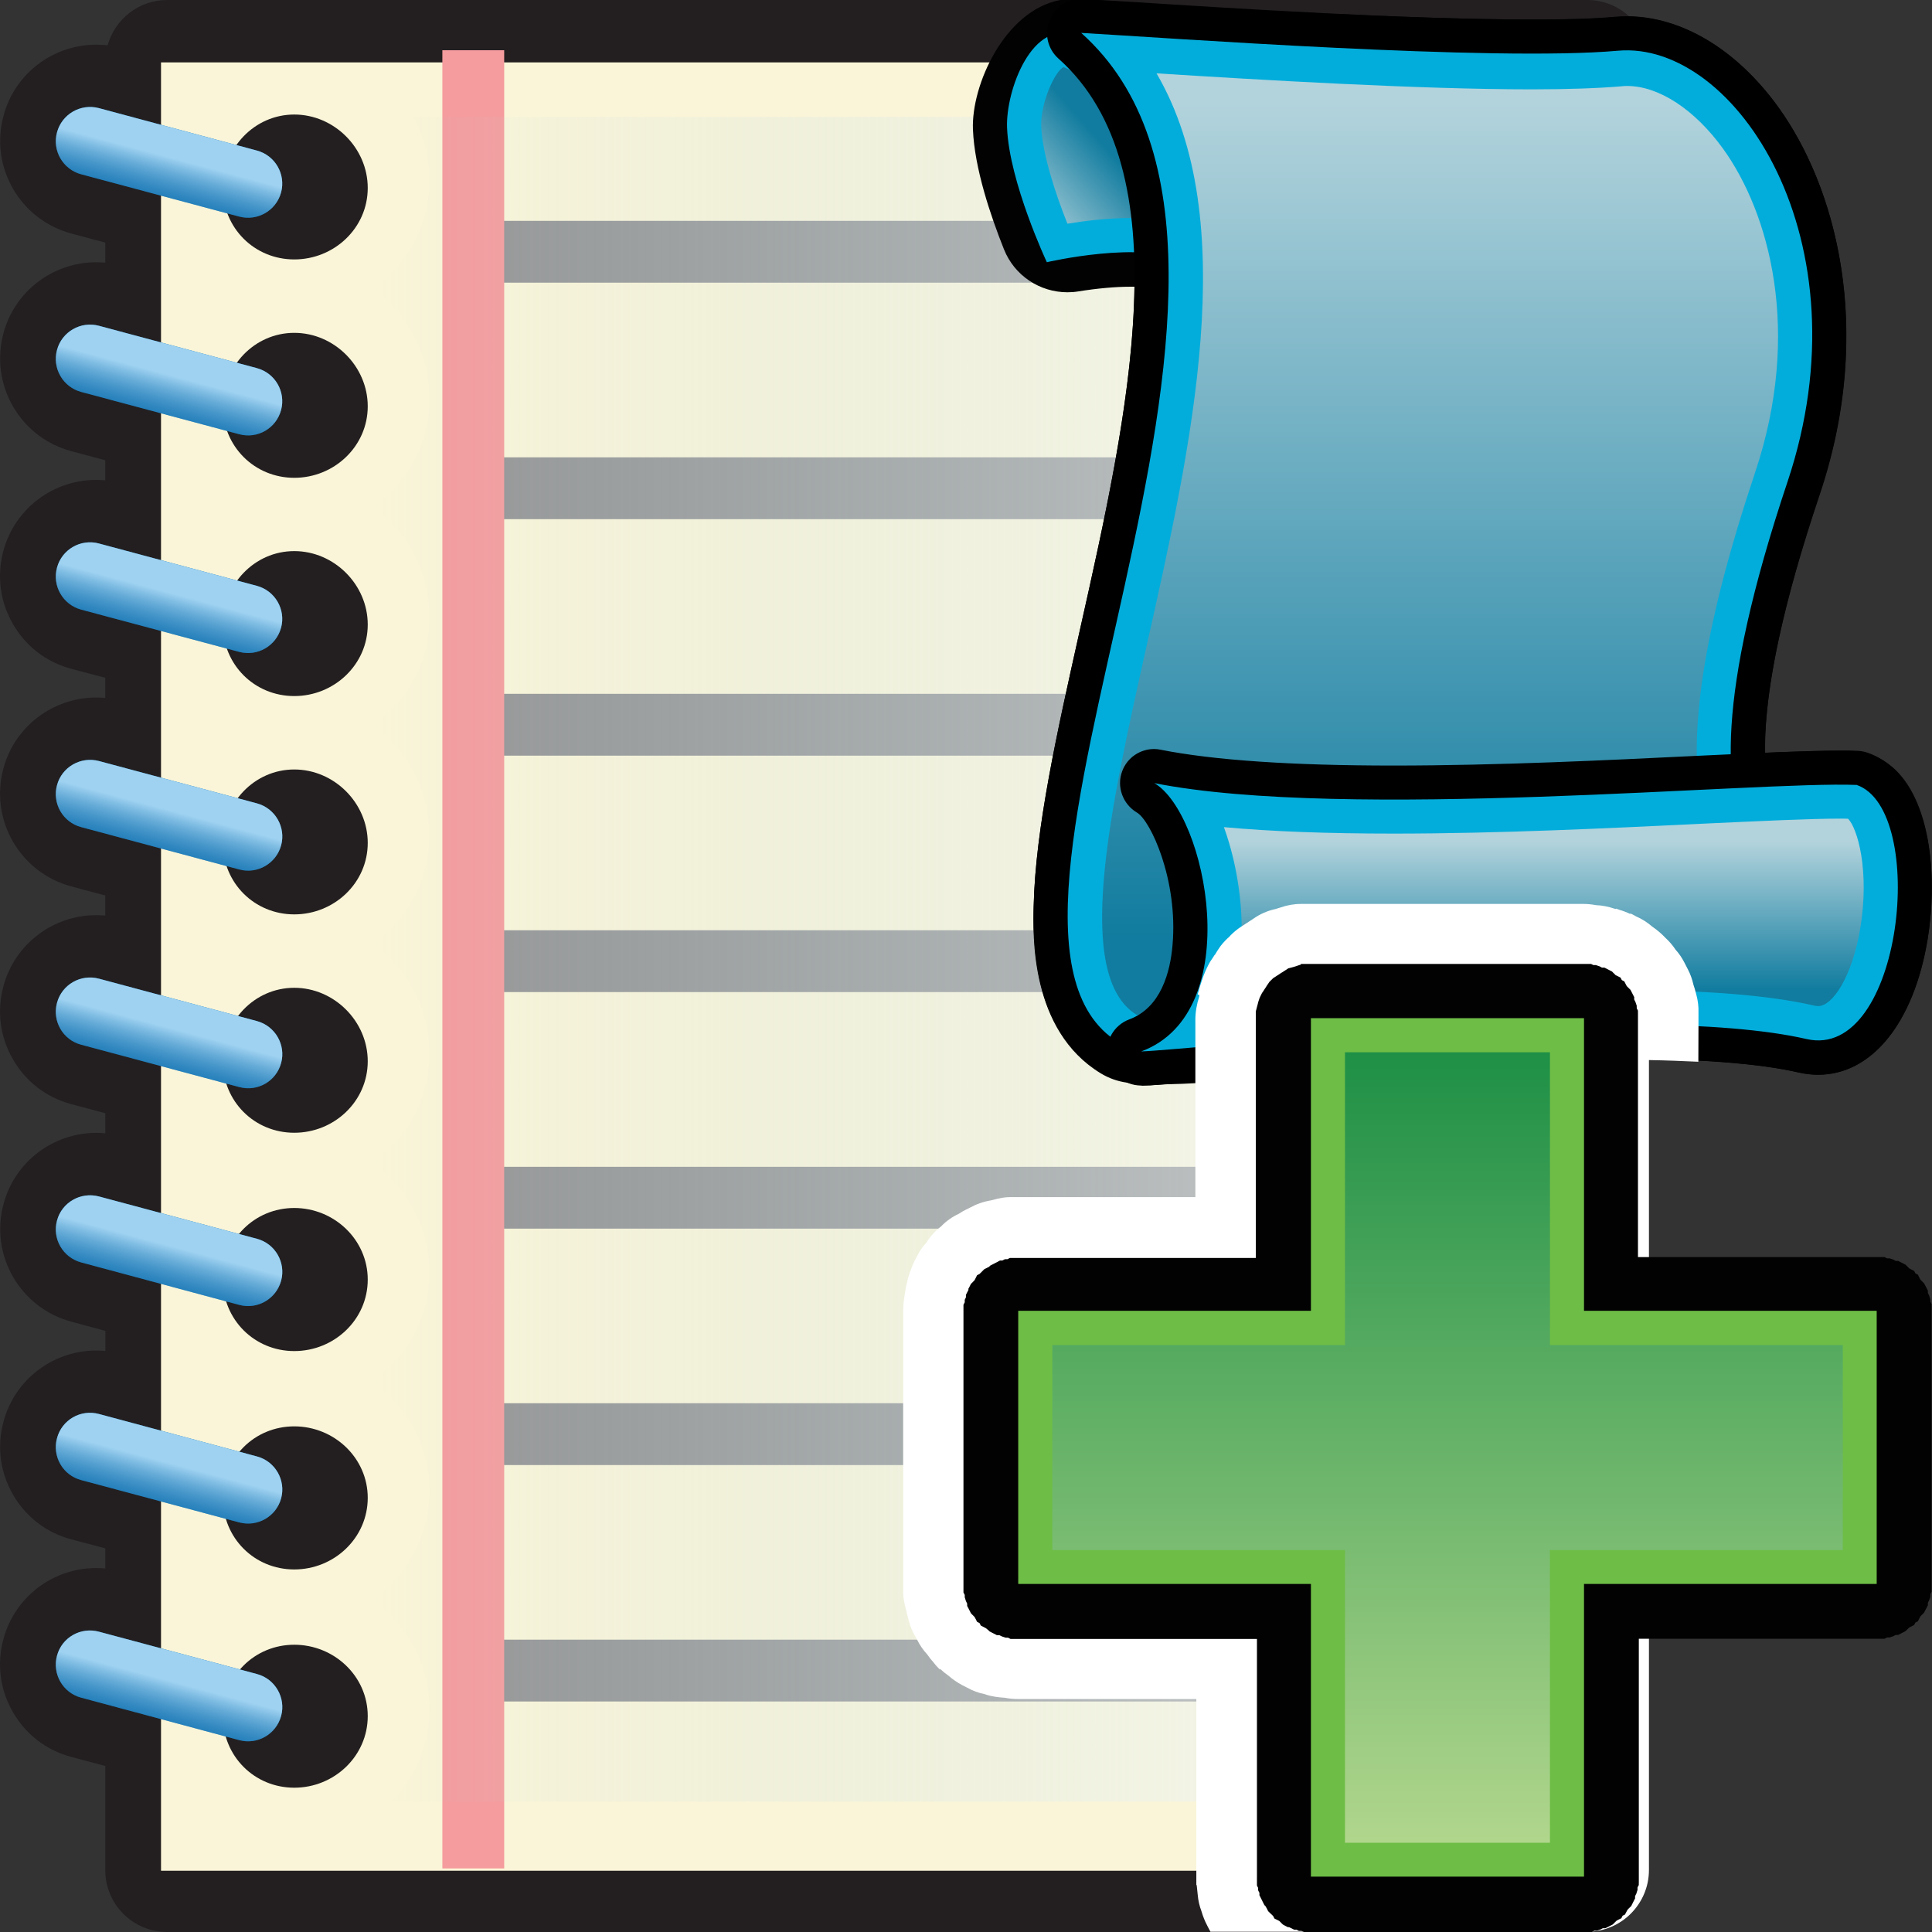 <?xml version="1.0" encoding="utf-8"?>
<!-- Generator: Adobe Illustrator 14.0.0, SVG Export Plug-In . SVG Version: 6.00 Build 43363)  -->
<!DOCTYPE svg PUBLIC "-//W3C//DTD SVG 1.1//EN" "http://www.w3.org/Graphics/SVG/1.1/DTD/svg11.dtd">
<svg version="1.1"
	 id="Layer_1" xmlns:dc="http://purl.org/dc/elements/1.1/" xmlns:rdf="http://www.w3.org/1999/02/22-rdf-syntax-ns#" xmlns:sodipodi="http://sodipodi.sourceforge.net/DTD/sodipodi-0.dtd" xmlns:inkscape="http://www.inkscape.org/namespaces/inkscape" xmlns:cc="http://creativecommons.org/ns#" xmlns:svg="http://www.w3.org/2000/svg" inkscape:version="0.47pre4 " sodipodi:docname="report_dir.svg"
	 xmlns="http://www.w3.org/2000/svg" xmlns:xlink="http://www.w3.org/1999/xlink" x="0px" y="0px" width="32px" height="32px"
	 viewBox="0 0 32 32" enable-background="new 0 0 32 32" xml:space="preserve">
<rect x="0" y="0" width="32" height="32" fill="#333333" stroke="none"/>
<g>
	<g>
		<path id="path7918_1_" fill="#231F20" d="M2.768,32c-0.565,0-1.024-0.459-1.024-1.023V29.25L1.181,29.1
			c-0.411-0.109-0.755-0.373-0.967-0.742C0,27.988-0.055,27.559,0.057,27.148c0.184-0.691,0.814-1.176,1.535-1.176
			c0.051,0,0.101,0.002,0.152,0.006v-0.332l-0.563-0.15c-0.409-0.107-0.753-0.371-0.966-0.742c-0.213-0.369-0.27-0.797-0.156-1.209
			c0.182-0.689,0.814-1.176,1.536-1.176c0.05,0,0.1,0.002,0.15,0.008v-0.334l-0.564-0.152c-0.85-0.229-1.352-1.105-1.122-1.949
			c0.182-0.691,0.814-1.178,1.536-1.178c0.05,0,0.1,0.002,0.149,0.008v-0.334l-0.563-0.15c-0.411-0.109-0.755-0.373-0.967-0.744
			C0,17.174-0.055,16.746,0.057,16.334c0.184-0.69,0.816-1.176,1.536-1.176c0.05,0,0.1,0.002,0.15,0.007v-0.333l-0.564-0.151
			c-0.85-0.229-1.352-1.105-1.123-1.951c0.183-0.69,0.815-1.176,1.536-1.176c0.051,0,0.101,0.002,0.151,0.006v-0.334l-0.564-0.149
			c-0.411-0.11-0.754-0.374-0.966-0.744C0,9.964-0.055,9.536,0.056,9.125c0.183-0.69,0.815-1.176,1.535-1.176
			c0.05,0,0.102,0.002,0.152,0.007V7.623L1.179,7.472C0.77,7.361,0.427,7.099,0.214,6.729C0.002,6.359-0.053,5.931,0.057,5.521
			C0.239,4.83,0.873,4.344,1.593,4.344c0.05,0,0.102,0.002,0.151,0.007V4.018l-0.563-0.15C0.769,3.755,0.426,3.492,0.214,3.123
			C0.002,2.754-0.053,2.327,0.059,1.916c0.182-0.69,0.814-1.176,1.536-1.176c0.063,0,0.125,0.004,0.188,0.011
			C1.903,0.318,2.299,0,2.77,0h23.52c0.565,0,1.024,0.459,1.024,1.024v29.953c0,0.564-0.459,1.023-1.024,1.023H2.768z"/>
		<path id="rect3588_1_" fill="#FAF5D8" d="M2.667,1.033v29.952h23.521V1.033H2.667z M4.874,1.897c0.661,0,1.217,0.555,1.217,1.216
			c0,0.662-0.554,1.184-1.217,1.184c-0.661,0-1.183-0.522-1.183-1.184C3.691,2.453,4.213,1.897,4.874,1.897z M4.874,5.513
			c0.661,0,1.217,0.555,1.217,1.217c0,0.661-0.554,1.184-1.217,1.184c-0.661,0-1.183-0.524-1.183-1.184
			C3.691,6.068,4.213,5.513,4.874,5.513z M4.874,9.128c0.661,0,1.217,0.555,1.217,1.217c0,0.661-0.554,1.184-1.217,1.184
			c-0.661,0-1.183-0.522-1.183-1.184C3.691,9.683,4.213,9.128,4.874,9.128z M4.874,12.745c0.661,0,1.217,0.555,1.217,1.216
			c0,0.662-0.554,1.184-1.217,1.184c-0.661,0-1.183-0.522-1.183-1.184C3.691,13.3,4.213,12.745,4.874,12.745z M4.874,16.361
			c0.661,0,1.217,0.555,1.217,1.217s-0.554,1.184-1.217,1.184c-0.661,0-1.183-0.521-1.183-1.184
			C3.691,16.914,4.213,16.361,4.874,16.361z M4.874,20.008c0.661,0,1.217,0.525,1.217,1.186c0,0.662-0.554,1.184-1.217,1.184
			c-0.661,0-1.183-0.523-1.183-1.184S4.213,20.008,4.874,20.008z M4.874,23.625c0.661,0,1.217,0.523,1.217,1.184
			c0,0.662-0.554,1.186-1.217,1.186c-0.661,0-1.183-0.521-1.183-1.186C3.691,24.148,4.213,23.625,4.874,23.625z M4.874,27.242
			c0.661,0,1.217,0.521,1.217,1.182c0,0.662-0.554,1.186-1.217,1.186c-0.661,0-1.183-0.523-1.183-1.186
			C3.691,27.766,4.213,27.242,4.874,27.242z"/>
		<path id="rect3678_1_" fill="#0B6EAF" d="M0.944,2.193L0.944,2.193c0.08-0.302,0.392-0.483,0.695-0.402l2.614,0.702
			c0.304,0.081,0.483,0.391,0.403,0.694l0,0c-0.082,0.302-0.392,0.481-0.695,0.4l-2.616-0.7C1.043,2.806,0.862,2.496,0.944,2.193z"
			/>
		<path id="rect3678-1_1_" fill="#0B6EAF" d="M0.944,5.797L0.944,5.797c0.08-0.302,0.392-0.482,0.695-0.401l2.614,0.701
			c0.304,0.081,0.483,0.391,0.403,0.694l0,0C4.574,7.096,4.264,7.274,3.961,7.192L1.345,6.492C1.043,6.411,0.862,6.1,0.944,5.797z"
			/>
		<path id="rect3678-5_1_" fill="#0B6EAF" d="M0.944,9.402L0.944,9.402c0.08-0.301,0.392-0.482,0.695-0.4l2.614,0.701
			c0.304,0.081,0.483,0.393,0.403,0.693l0,0c-0.082,0.303-0.392,0.482-0.695,0.401l-2.618-0.7C1.043,10.015,0.862,9.706,0.944,9.402
			z"/>
		<path id="rect3678-7_1_" fill="#0B6EAF" d="M0.944,13.006L0.944,13.006c0.08-0.302,0.392-0.481,0.695-0.401l2.616,0.701
			C4.558,13.388,4.737,13.699,4.657,14l0,0c-0.082,0.302-0.392,0.483-0.695,0.401l-2.617-0.701
			C1.043,13.62,0.862,13.31,0.944,13.006z"/>
		<path id="rect3678-14_1_" fill="#0B6EAF" d="M0.944,16.611L0.944,16.611c0.08-0.303,0.392-0.482,0.695-0.401l2.616,0.702
			c0.303,0.082,0.482,0.393,0.402,0.693l0,0c-0.082,0.305-0.392,0.482-0.695,0.4l-2.617-0.701
			C1.043,17.225,0.862,16.914,0.944,16.611z"/>
		<path id="rect3678-2_1_" fill="#0B6EAF" d="M0.944,20.217L0.944,20.217c0.08-0.303,0.392-0.48,0.695-0.4l2.616,0.701
			c0.303,0.08,0.482,0.393,0.402,0.693l0,0c-0.082,0.303-0.392,0.484-0.695,0.402L1.345,20.91
			C1.043,20.828,0.862,20.52,0.944,20.217z"/>
		<path id="rect3678-6_1_" fill="#0B6EAF" d="M0.944,23.822L0.944,23.822c0.08-0.305,0.392-0.484,0.695-0.402l2.616,0.703
			c0.303,0.08,0.482,0.393,0.402,0.693l0,0c-0.082,0.303-0.392,0.48-0.695,0.4l-2.617-0.701C1.043,24.436,0.862,24.125,0.944,23.822
			z"/>
		<path id="rect3678-57_1_" fill="#0B6EAF" d="M0.944,27.424L0.944,27.424c0.08-0.303,0.392-0.48,0.695-0.398l2.616,0.701
			c0.303,0.08,0.482,0.393,0.402,0.693l0,0c-0.082,0.303-0.392,0.484-0.695,0.402l-2.617-0.703
			C1.043,28.039,0.862,27.729,0.944,27.424z"/>
		
			<linearGradient id="rect3678-61_2_" gradientUnits="userSpaceOnUse" x1="-2222.744" y1="-1103.6" x2="-2223.879" y2="-1103.6" gradientTransform="matrix(0.259 -0.966 -0.966 -0.259 -487.764 -2430.457)">
			<stop  offset="0" style="stop-color:#9FD2F1"/>
			<stop  offset="1" style="stop-color:#0B6EAF;stop-opacity:0"/>
		</linearGradient>
		<path id="rect3678-61_1_" fill="url(#rect3678-61_2_)" d="M0.944,2.193L0.944,2.193c0.08-0.302,0.392-0.483,0.695-0.402
			l2.614,0.702c0.304,0.081,0.483,0.391,0.403,0.694l0,0c-0.082,0.302-0.392,0.481-0.695,0.4l-2.616-0.7
			C1.043,2.806,0.862,2.496,0.944,2.193z"/>
		
			<linearGradient id="rect3678-61-9_2_" gradientUnits="userSpaceOnUse" x1="-2222.827" y1="-1103.622" x2="-2223.96" y2="-1103.622" gradientTransform="matrix(0.259 -0.966 -0.966 -0.259 -487.764 -2426.937)">
			<stop  offset="0" style="stop-color:#9FD2F1"/>
			<stop  offset="1" style="stop-color:#0B6EAF;stop-opacity:0"/>
		</linearGradient>
		<path id="rect3678-61-9_1_" fill="url(#rect3678-61-9_2_)" d="M0.944,5.797L0.944,5.797c0.08-0.302,0.392-0.482,0.695-0.401
			l2.614,0.701c0.304,0.081,0.483,0.391,0.403,0.694l0,0C4.574,7.096,4.264,7.274,3.961,7.192L1.345,6.492
			C1.043,6.411,0.862,6.1,0.944,5.797z"/>
		
			<linearGradient id="rect3678-61-3_2_" gradientUnits="userSpaceOnUse" x1="-2222.908" y1="-1103.643" x2="-2224.043" y2="-1103.643" gradientTransform="matrix(0.259 -0.966 -0.966 -0.259 -487.764 -2423.416)">
			<stop  offset="0" style="stop-color:#9FD2F1"/>
			<stop  offset="1" style="stop-color:#0B6EAF;stop-opacity:0"/>
		</linearGradient>
		<path id="rect3678-61-3_1_" fill="url(#rect3678-61-3_2_)" d="M0.944,9.402L0.944,9.402c0.08-0.301,0.392-0.482,0.695-0.4
			l2.614,0.701c0.304,0.081,0.483,0.393,0.403,0.693l0,0c-0.082,0.303-0.392,0.482-0.695,0.401l-2.618-0.7
			C1.043,10.015,0.862,9.706,0.944,9.402z"/>
		
			<linearGradient id="rect3678-61-4_2_" gradientUnits="userSpaceOnUse" x1="-2222.988" y1="-1103.667" x2="-2224.123" y2="-1103.667" gradientTransform="matrix(0.259 -0.966 -0.966 -0.259 -487.764 -2419.896)">
			<stop  offset="0" style="stop-color:#9FD2F1"/>
			<stop  offset="1" style="stop-color:#0B6EAF;stop-opacity:0"/>
		</linearGradient>
		<path id="rect3678-61-4_1_" fill="url(#rect3678-61-4_2_)" d="M0.944,13.006L0.944,13.006c0.08-0.302,0.392-0.481,0.695-0.401
			l2.616,0.701C4.558,13.388,4.737,13.699,4.657,14l0,0c-0.082,0.302-0.392,0.483-0.695,0.401l-2.617-0.701
			C1.043,13.62,0.862,13.31,0.944,13.006z"/>
		
			<linearGradient id="rect3678-61-98_2_" gradientUnits="userSpaceOnUse" x1="-2223.071" y1="-1103.689" x2="-2224.204" y2="-1103.689" gradientTransform="matrix(0.259 -0.966 -0.966 -0.259 -487.764 -2416.377)">
			<stop  offset="0" style="stop-color:#9FD2F1"/>
			<stop  offset="1" style="stop-color:#0B6EAF;stop-opacity:0"/>
		</linearGradient>
		<path id="rect3678-61-98_1_" fill="url(#rect3678-61-98_2_)" d="M0.944,16.611L0.944,16.611c0.08-0.303,0.392-0.482,0.695-0.401
			l2.616,0.702c0.303,0.082,0.482,0.393,0.402,0.693l0,0c-0.082,0.305-0.392,0.482-0.695,0.4l-2.617-0.701
			C1.043,17.225,0.862,16.914,0.944,16.611z"/>
		
			<linearGradient id="rect3678-61-2_2_" gradientUnits="userSpaceOnUse" x1="-2223.154" y1="-1103.71" x2="-2224.289" y2="-1103.71" gradientTransform="matrix(0.259 -0.966 -0.966 -0.259 -487.764 -2412.855)">
			<stop  offset="0" style="stop-color:#9FD2F1"/>
			<stop  offset="1" style="stop-color:#0B6EAF;stop-opacity:0"/>
		</linearGradient>
		<path id="rect3678-61-2_1_" fill="url(#rect3678-61-2_2_)" d="M0.944,20.217L0.944,20.217c0.08-0.303,0.392-0.48,0.695-0.4
			l2.616,0.701c0.303,0.08,0.482,0.393,0.402,0.693l0,0c-0.082,0.303-0.392,0.484-0.695,0.402L1.345,20.91
			C1.043,20.828,0.862,20.52,0.944,20.217z"/>
		
			<linearGradient id="rect3678-61-6_2_" gradientUnits="userSpaceOnUse" x1="-2223.233" y1="-1103.731" x2="-2224.368" y2="-1103.731" gradientTransform="matrix(0.259 -0.966 -0.966 -0.259 -487.764 -2409.336)">
			<stop  offset="0" style="stop-color:#9FD2F1"/>
			<stop  offset="1" style="stop-color:#0B6EAF;stop-opacity:0"/>
		</linearGradient>
		<path id="rect3678-61-6_1_" fill="url(#rect3678-61-6_2_)" d="M0.944,23.822L0.944,23.822c0.08-0.305,0.392-0.484,0.695-0.402
			l2.616,0.703c0.303,0.08,0.482,0.393,0.402,0.693l0,0c-0.082,0.303-0.392,0.48-0.695,0.4l-2.617-0.701
			C1.043,24.436,0.862,24.125,0.944,23.822z"/>
		
			<linearGradient id="rect3678-61-60_2_" gradientUnits="userSpaceOnUse" x1="-2223.317" y1="-1103.753" x2="-2224.451" y2="-1103.753" gradientTransform="matrix(0.259 -0.966 -0.966 -0.259 -487.764 -2405.816)">
			<stop  offset="0" style="stop-color:#9FD2F1"/>
			<stop  offset="1" style="stop-color:#0B6EAF;stop-opacity:0"/>
		</linearGradient>
		<path id="rect3678-61-60_1_" fill="url(#rect3678-61-60_2_)" d="M0.944,27.424L0.944,27.424c0.08-0.303,0.392-0.48,0.695-0.398
			l2.616,0.701c0.303,0.08,0.482,0.393,0.402,0.693l0,0c-0.082,0.303-0.392,0.484-0.695,0.402l-2.617-0.703
			C1.043,28.039,0.862,27.729,0.944,27.424z"/>
		<path id="path4110_1_" fill="none" stroke="#969696" stroke-width="1.024" d="M7.903,4.17h18.207"/>
		<path id="path4110-7_1_" fill="none" stroke="#969696" stroke-width="1.024" d="M7.903,8.087h18.207"/>
		<path id="path4110-3_1_" fill="none" stroke="#969696" stroke-width="1.024" d="M7.903,12.004h18.207"/>
		<path id="path4110-5_1_" fill="none" stroke="#969696" stroke-width="1.024" d="M7.903,15.92h18.207"/>
		<path id="path4110-9_1_" fill="none" stroke="#969696" stroke-width="1.024" d="M7.903,19.838h18.207"/>
		<path id="path4110-1_1_" fill="none" stroke="#969696" stroke-width="1.024" d="M7.903,23.754h18.207"/>
		<path id="path4110-6_1_" fill="none" stroke="#969696" stroke-width="1.024" d="M7.903,27.67h18.207"/>
		<path id="path3590_1_" fill="none" stroke="#F59C9E" stroke-width="1.024" d="M7.839,30.947V0.832"/>
		
			<linearGradient id="path7991_2_" gradientUnits="userSpaceOnUse" x1="569.299" y1="825.629" x2="588.301" y2="825.629" gradientTransform="matrix(1 0 0 1 -563.141 -809.74)">
			<stop  offset="0" style="stop-color:#B1D1DA;stop-opacity:0"/>
			<stop  offset="1" style="stop-color:#FFFFFF;stop-opacity:0.6"/>
		</linearGradient>
		<path id="path7991_1_" fill="url(#path7991_2_)" d="M6.482,29.842c0.391-0.398,0.633-0.939,0.633-1.535
			c0-0.748-0.378-1.408-0.956-1.811c0.578-0.398,0.956-1.061,0.956-1.807c0-0.748-0.379-1.408-0.957-1.809
			c0.578-0.4,0.955-1.061,0.955-1.809c0-0.746-0.377-1.408-0.955-1.811c0.578-0.398,0.955-1.061,0.955-1.809
			c0-0.75-0.369-1.414-0.936-1.82c0.567-0.401,0.936-1.056,0.936-1.795c0-0.75-0.369-1.415-0.936-1.821
			c0.567-0.4,0.936-1.056,0.936-1.795c0-0.75-0.369-1.414-0.936-1.821C6.744,8,7.113,7.346,7.113,6.606
			c0-0.749-0.369-1.414-0.936-1.821C6.744,4.385,7.113,3.73,7.113,2.991c0-0.382-0.096-0.741-0.264-1.055H25.16V29.84H6.482V29.842z
			"/>
	</g>
	<g>
		<path id="path10819_2_" fill="#020202" d="M18.984,17.977c-0.107,0-0.215-0.014-0.316-0.045c-0.152-0.02-0.301-0.072-0.436-0.154
			c-1.17-0.711-1.127-2.282-1.11-2.797c0.032-1.271,0.388-2.857,0.762-4.537c0.435-1.934,0.882-3.93,0.906-5.695
			c-0.022,0-0.044,0-0.067,0c-0.248,0-0.547,0.027-0.865,0.078c-0.06,0.01-0.119,0.014-0.178,0.014
			c-0.457,0-0.877-0.275-1.051-0.711c-0.221-0.553-0.489-1.344-0.514-1.987c-0.029-0.741,0.532-1.969,1.44-2.141
			c0.068-0.014,0.139-0.019,0.209-0.019c0.041,0,0.08,0.002,0.12,0.006c0.233,0.021,4.853,0.335,7.563,0.335
			c0.699,0,1.095-0.021,1.301-0.041c0.064-0.005,0.131-0.009,0.199-0.009c0.725,0,1.469,0.356,2.092,1.004
			c1.031,1.075,1.607,2.785,1.537,4.57c-0.026,0.777-0.174,1.566-0.434,2.342c-0.602,1.789-0.898,3.162-0.912,4.197
			c0,0.027,0,0.055,0,0.082c0.479-0.021,0.933-0.035,1.267-0.035h0.13c0.288,0.006,0.563,0.121,0.771,0.32
			c0.595,0.576,0.693,1.826,0.529,2.813c-0.23,1.379-0.925,2.235-1.812,2.235c-0.106,0-0.216-0.014-0.321-0.037
			c-0.661-0.154-1.688-0.232-3.047-0.232c-1.262,0-2.76,0.064-4.585,0.197c-1.153,0.133-2.177,0.217-2.841,0.229l-0.268,0.018
			C19.033,17.977,19.01,17.977,18.984,17.977L18.984,17.977z"/>
		<path id="path3443_2_" fill="#03ADDB" d="M19.619,4.343c0.102-1.123-0.393-3.167-1.787-3.749c-0.734-0.305-1.176,0.908-1.152,1.52
			c0.036,0.903,0.659,2.229,0.659,2.229S18.938,3.97,19.619,4.343z"/>
		
			<linearGradient id="path10849_1_" gradientUnits="userSpaceOnUse" x1="580.074" y1="813.335" x2="581.426" y2="812.143" gradientTransform="matrix(1 0 0 1 -563.141 -809.74)">
			<stop  offset="0" style="stop-color:#B2D3DC"/>
			<stop  offset="1" style="stop-color:#117C9F"/>
		</linearGradient>
		<path id="path10849_2_" fill="url(#path10849_1_)" d="M17.68,3.705c-0.186-0.465-0.414-1.141-0.434-1.612
			c-0.016-0.385,0.232-0.926,0.372-0.982c0.856,0.366,1.321,1.542,1.427,2.514c-0.104-0.008-0.207-0.014-0.32-0.014
			C18.35,3.611,17.967,3.658,17.68,3.705L17.68,3.705z"/>
		<path d="M19.166,17.93c-0.504,0-0.695-0.049-0.838-0.127c-1.866-1.014-1.207-3.954-0.443-7.36
			c0.801-3.578,1.711-7.633-0.354-9.473c-0.18-0.16-0.238-0.418-0.146-0.639c0.088-0.213,0.295-0.35,0.522-0.35
			c0.011,0,0.524,0.031,0.88,0.053c1.59,0.102,4.551,0.29,6.58,0.29l0,0c0.578,0,1.044-0.015,1.383-0.046
			c0.064-0.005,0.131-0.009,0.197-0.009c0.904,0,1.82,0.55,2.511,1.509c0.931,1.293,1.601,3.649,0.687,6.381
			c-1.713,5.121-0.58,5.75-0.037,6.053c0.256,0.143,0.644,0.357,0.678,0.836c0.012,0.158-0.021,0.396-0.244,0.637
			C29.338,16.975,21.105,17.93,19.166,17.93L19.166,17.93z"/>
		<path id="path3445_2_" fill="#03ADDB" d="M29.607,7.98c-2.407,7.193,0.558,6.35,0.611,7.107
			c0.086,1.205-10.962,2.577-11.621,2.219c-3.255-1.768,3.573-12.956-0.689-16.761c1.379,0.078,6.83,0.479,8.893,0.295
			C28.738,0.669,30.945,3.978,29.607,7.98z"/>
		
			<linearGradient id="path10830_1_" gradientUnits="userSpaceOnUse" x1="586.993" y1="811.437" x2="586.993" y2="825.272" gradientTransform="matrix(1 0 0 1 -563.141 -809.74)">
			<stop  offset="0" style="stop-color:#B2D3DC"/>
			<stop  offset="1" style="stop-color:#117C9F"/>
		</linearGradient>
		<path id="path10830_2_" fill="url(#path10830_1_)" d="M19.166,16.822c-0.198,0-0.299-0.01-0.342-0.014
			c-1.053-0.655-0.434-3.418,0.164-6.094c0.75-3.342,1.586-7.068,0.168-9.499C20.82,1.32,23.482,1.48,25.371,1.48l0,0
			c0.609,0,1.107-0.019,1.48-0.05c0.031-0.004,0.063-0.006,0.098-0.006c0.527,0,1.121,0.39,1.59,1.039
			c0.768,1.065,1.311,3.034,0.531,5.362c-1.696,5.07-0.885,6.563,0.332,7.311C27.82,15.873,21.506,16.822,19.166,16.822
			L19.166,16.822z"/>
		<path d="M18.902,17.98c-0.27,0-0.502-0.189-0.555-0.457c-0.054-0.27,0.098-0.543,0.358-0.639c0.521-0.193,0.678-0.778,0.716-1.233
			c0.094-1.08-0.367-2.064-0.588-2.191c-0.238-0.141-0.343-0.432-0.245-0.689c0.084-0.225,0.298-0.365,0.529-0.365
			c0.034,0,0.071,0.004,0.108,0.012c0.877,0.174,2.174,0.262,3.855,0.262h0.001c1.712,0,3.539-0.088,5.008-0.16
			c0.992-0.047,1.849-0.088,2.394-0.088c0.107,0,0.203,0.002,0.287,0.004c0.057,0.002,0.109,0.014,0.162,0.031
			c0.979,0.336,1.201,1.842,0.992,3.098c-0.23,1.379-0.924,2.235-1.813,2.235c-0.104,0-0.213-0.012-0.318-0.037
			c-0.663-0.15-1.689-0.229-3.052-0.229c-2.411,0-5.257,0.24-6.786,0.369c-0.52,0.045-0.887,0.074-1.037,0.08
			C18.916,17.98,18.909,17.98,18.902,17.98L18.902,17.98z"/>
		<path id="path3447_1_" fill="#03ADDB" d="M30.752,13.001c1.191,0.408,0.764,4.573-0.829,4.209
			c-2.786-0.643-10.202,0.178-11.021,0.205c1.754-0.648,1.082-3.942,0.217-4.444C22.288,13.599,29.117,12.935,30.752,13.001z"/>
		
			<linearGradient id="path10840_1_" gradientUnits="userSpaceOnUse" x1="588.711" y1="823.685" x2="588.711" y2="826.133" gradientTransform="matrix(1 0 0 1 -563.141 -809.74)">
			<stop  offset="0" style="stop-color:#B2D3DC"/>
			<stop  offset="1" style="stop-color:#117C9F"/>
		</linearGradient>
		<path id="path10840_2_" fill="url(#path10840_1_)" d="M20.322,16.732c0.119-0.29,0.197-0.62,0.229-0.983
			c0.057-0.646-0.047-1.408-0.279-2.049c0.777,0.072,1.711,0.107,2.813,0.107c1.743,0,3.589-0.09,5.073-0.162
			c0.977-0.045,1.818-0.086,2.335-0.086c0.04,0,0.079,0,0.116,0.002c0.156,0.152,0.361,0.861,0.203,1.813
			c-0.135,0.809-0.461,1.29-0.696,1.29l0,0c-0.021,0-0.042-0.002-0.066-0.008c-0.756-0.174-1.836-0.26-3.303-0.26
			C24.514,16.398,21.934,16.6,20.322,16.732L20.322,16.732z"/>
	</g>
</g>
<g>
	<g>
		<path fill="#FFFFFF" d="M20.341,15.534l0.003,0.002c0.008-0.007,0.013-0.017,0.021-0.024
			C20.355,15.52,20.348,15.527,20.341,15.534z"/>
		<path fill="#FFFFFF" d="M28.132,16.776c0.004-0.103-0.009-0.207-0.037-0.308c-0.009-0.042-0.043-0.151-0.048-0.164
			c-0.019-0.085-0.049-0.17-0.091-0.25c0,0-0.063-0.121-0.063-0.122c-0.038-0.073-0.085-0.141-0.14-0.202
			c-0.047-0.071-0.105-0.139-0.172-0.2c-0.063-0.068-0.137-0.129-0.213-0.181c-0.08-0.07-0.171-0.128-0.27-0.171
			c-0.012-0.007-0.035-0.02-0.035-0.02c-0.019-0.01-0.038-0.02-0.058-0.029l-0.004,0.009c-0.055-0.027-0.112-0.049-0.171-0.066
			c-0.021-0.008-0.041-0.016-0.063-0.023l-0.002,0.007c-0.009-0.002-0.018-0.004-0.026-0.006c-0.099-0.034-0.202-0.054-0.305-0.058
			c-0.069-0.013-0.138-0.02-0.204-0.02l-4.684,0c-0.115,0-0.23,0.021-0.338,0.059c-0.019,0.006-0.072,0.023-0.08,0.025
			c-0.137,0.029-0.264,0.086-0.373,0.164c-0.018,0.011-0.192,0.125-0.192,0.125c-0.065,0.042-0.125,0.09-0.178,0.144
			c0.005-0.004,0.012-0.008,0.017-0.012c-0.006,0.004-0.013,0.009-0.018,0.013c-0.014,0.015-0.028,0.03-0.041,0.045l-0.002-0.002
			c-0.058,0.055-0.112,0.113-0.156,0.182c-0.003,0.004-0.047,0.071-0.063,0.101l-0.003-0.001c-0.01,0.014-0.019,0.028-0.027,0.042
			c-0.031,0.043-0.06,0.089-0.084,0.138c-0.025,0.05-0.067,0.136-0.101,0.246l-0.004-0.001l0.004,0.001
			c-0.003,0.011-0.038,0.111-0.049,0.151l0.004,0.001c-0.01,0.026-0.018,0.052-0.025,0.078l0.027,0.008
			c0,0.009-0.001,0.019-0.001,0.027c-0.042,0.128-0.064,0.262-0.064,0.384v2.938h-3.072c-0.086,0-0.183,0.018-0.276,0.045
			c-0.014,0.003-0.028,0.006-0.042,0.01c-0.122,0.02-0.239,0.062-0.346,0.121c-0.013,0.006-0.063,0.031-0.063,0.031
			c-0.041,0.02-0.08,0.043-0.117,0.068c-0.111,0.051-0.212,0.123-0.297,0.211c-0.095,0.073-0.176,0.163-0.239,0.264
			c-0.07,0.075-0.128,0.162-0.172,0.256c0,0.001,0,0.001,0,0.001c-0.034,0.059-0.061,0.119-0.082,0.182
			c-0.028,0.063-0.05,0.136-0.066,0.21c-0.017,0.06-0.029,0.122-0.037,0.184c-0.021,0.112-0.031,0.229-0.031,0.313v4.645
			c0,0.088,0.018,0.188,0.046,0.284c0.011,0.05,0.023,0.1,0.035,0.141c0.018,0.086,0.047,0.172,0.089,0.254
			c0.007,0.013,0.057,0.104,0.057,0.104c0.002,0.004,0.004,0.008,0.007,0.012c0.043,0.087,0.098,0.167,0.165,0.239
			c0.003,0.004,0.005,0.008,0.008,0.011c0.027,0.039,0.056,0.076,0.088,0.111c0.053,0.07,0.099,0.114,0.113,0.127l0.007-0.008
			c0.042,0.04,0.087,0.077,0.136,0.111c0.065,0.058,0.15,0.115,0.226,0.156c0.025,0.014,0.085,0.043,0.085,0.043
			c0.091,0.051,0.188,0.087,0.288,0.106c0.012,0.005,0.025,0.009,0.037,0.013c0.083,0.026,0.198,0.042,0.294,0.047
			c0.072,0.014,0.146,0.021,0.216,0.021h2.959v3.082h0.006c0.002,0.015,0.017,0.16,0.017,0.161c0.008,0.095,0.029,0.186,0.062,0.272
			c0.024,0.084,0.057,0.165,0.093,0.233c0,0,0.03,0.061,0.056,0.107h6.239c0.565,0,1.024-0.459,1.024-1.023V17.558
			c0.291,0.005,0.562,0.016,0.818,0.028C28.133,17.134,28.132,16.788,28.132,16.776z"/>
	</g>
	<path id="path4992_2_" fill="#020202" d="M21.543,15.978c-0.021,0.006-0.041,0.012-0.061,0.02c0.002,0-0.064,0.021-0.064,0.02
		c0.002,0-0.082,0.021-0.08,0.021c0.002,0-0.063,0.042-0.063,0.041c0.002,0-0.063,0.041-0.063,0.04c0.002,0-0.063,0.042-0.061,0.04
		c0.002,0-0.064,0.042-0.063,0.041c0,0-0.063,0.063-0.063,0.062c0.002,0-0.043,0.063-0.041,0.061c0.002,0-0.041,0.063-0.041,0.063
		c0.002,0-0.041,0.063-0.041,0.062c0,0-0.041,0.082-0.039,0.08c0,0-0.021,0.063-0.021,0.062c0,0-0.021,0.084-0.021,0.081
		c0,0-0.021,0.082-0.021,0.08c0,0,0,0.063,0,0.062c0,0,0,0.039,0,0.063c0,0.01,0,0.021,0,0.021v3.938h-3.929c0,0-0.013,0-0.021,0
		c-0.013,0-0.021,0-0.021,0c0.002,0-0.043,0-0.041,0c-0.009,0-0.017,0-0.021,0h-0.041l-0.041,0.021c0.002-0.002-0.041,0-0.041,0
		c0.002-0.002-0.041,0.021-0.041,0.021c0.002,0-0.041,0.001-0.039,0c0-0.001-0.041,0.021-0.039,0.021c0,0-0.041,0.021-0.041,0.021
		c0.002,0-0.043,0.021-0.041,0.021c0,0-0.042,0.021-0.041,0.021s-0.021,0.021-0.021,0.021s-0.038,0.018-0.036,0.018
		c0,0-0.042,0.021-0.041,0.02c0.001,0-0.021,0.021-0.021,0.021s-0.042,0.041-0.041,0.041s-0.018,0.018-0.018,0.018
		c0.001,0-0.042,0.021-0.041,0.021s-0.021,0.042-0.02,0.041c0.001,0-0.021,0.041-0.021,0.041s-0.021,0.021-0.02,0.021
		c0,0-0.041,0.043-0.041,0.041c0.001,0-0.021,0.041-0.02,0.041c0,0-0.021,0.041-0.021,0.037c0.001,0-0.001,0.021,0,0.021
		s-0.021,0.043-0.021,0.041l-0.02,0.041v0.041l-0.02,0.041v0.041l-0.021,0.041c0,0,0,0.041,0,0.039c0,0,0,0.043,0,0.041v0.041v4.521
		c0,0,0,0.042,0,0.041v0.041v0.041l0.021,0.041c0,0,0,0.041,0,0.039l0.02,0.063l0.02,0.041c0,0,0.001,0.041,0,0.039
		c0,0,0.021,0.041,0.021,0.039c-0.001,0,0.021,0.043,0.021,0.041c-0.001,0,0.021,0.041,0.02,0.041c0,0,0.021,0.021,0.02,0.021
		c0,0,0.042,0.041,0.041,0.041c0,0,0.021,0.041,0.021,0.039c-0.001,0,0.021,0.041,0.02,0.041s0.042,0.021,0.041,0.021
		c-0.001,0,0.021,0.042,0.021,0.041c-0.002,0,0.041,0.021,0.041,0.021c-0.002,0,0.041,0.021,0.04,0.021S16.371,27,16.369,27
		l0.021,0.021c0,0,0.042,0.021,0.04,0.021c0-0.001,0.042,0.021,0.042,0.021c-0.002-0.002,0.04,0.021,0.04,0.021
		c-0.002-0.002,0.041,0,0.041,0c-0.002-0.002,0.041,0.021,0.041,0.02c-0.002,0,0.063,0.021,0.063,0.021c-0.002,0,0.041,0,0.039,0
		s0.043,0.021,0.041,0.021s0.041,0,0.041,0c-0.002,0,0.041,0,0.041,0c-0.002,0,0.041,0,0.041,0h3.959v3.938v0.021
		c-0.002,0.014,0,0.021,0,0.021v0.041c0,0.007,0,0.015,0,0.021v0.041c-0.002,0,0.02,0.041,0.02,0.041c-0.002,0,0,0.041,0,0.039
		c-0.002,0,0.021,0.043,0.021,0.041v0.041l0.021,0.041c-0.002,0,0.021,0.041,0.021,0.041c-0.002,0,0.02,0.041,0.02,0.041
		c-0.002,0,0.021,0.041,0.021,0.041l0.021,0.021c-0.002,0,0.021,0.04,0.021,0.039c-0.002,0,0.02,0.041,0.02,0.04
		c-0.002,0,0.021,0.021,0.021,0.021s0.041,0.041,0.041,0.039l0.021,0.021c-0.002,0,0.021,0.041,0.021,0.041
		c-0.002,0,0.041,0.021,0.041,0.02c-0.002,0,0.039,0.02,0.039,0.02l0.021,0.021c-0.002,0,0.041,0.04,0.041,0.04
		c-0.002,0,0.041,0.021,0.039,0.021c0,0,0.043,0.021,0.041,0.021c0-0.001,0.021,0,0.021,0c-0.002-0.001,0.041,0.021,0.041,0.02
		c-0.002,0,0.041,0.021,0.041,0.021c-0.002,0,0.041,0.001,0.039,0c0,0,0.043,0.021,0.041,0.021h0.041L21.6,32
		c-0.004,0,0.039,0,0.039,0c-0.002,0,0.041,0,0.041,0c-0.002,0,0.041,0,0.039,0h4.523c-0.002,0,0.043,0,0.041,0s0.041,0,0.041,0
		c-0.002,0,0.041,0,0.041,0c-0.002,0,0.041-0.021,0.041-0.021c-0.004,0,0.041,0,0.041,0c-0.002,0,0.063-0.021,0.061-0.021
		c0,0.001,0.041-0.021,0.041-0.021c0,0.002,0.041,0,0.041,0c-0.002,0.002,0.041-0.021,0.041-0.02c-0.002,0,0.041-0.021,0.041-0.021
		c-0.002,0,0.041-0.021,0.041-0.021c-0.002,0,0.021-0.021,0.021-0.021c-0.002,0,0.041-0.041,0.041-0.041
		c-0.002,0,0.039-0.021,0.039-0.021s0.041-0.021,0.041-0.02l0.02-0.041c-0.002,0,0.041-0.021,0.041-0.021
		c-0.002,0,0.021-0.042,0.021-0.041c0,0,0.021-0.041,0.021-0.039c0,0,0.041-0.043,0.041-0.041l0.021-0.021
		c-0.002,0,0.02-0.042,0.02-0.041c-0.002,0,0.021-0.042,0.021-0.042c-0.002,0,0.021-0.041,0.021-0.04c0,0,0-0.042,0-0.039
		c0,0,0.021-0.043,0.021-0.041c-0.002,0,0.02-0.063,0.02-0.062c-0.002,0,0-0.041,0-0.041c-0.002,0,0.021-0.043,0.021-0.039
		c-0.002,0,0-0.043,0-0.041c0,0,0-0.043,0-0.041v-0.041v-3.957h3.949c-0.004,0,0.041,0,0.039,0s0.043,0,0.041,0s0.041,0,0.041,0
		c-0.002,0,0.041-0.021,0.041-0.021c-0.002,0,0.041-0.002,0.041,0c-0.002,0,0.064-0.021,0.064-0.021
		c-0.004,0,0.039-0.021,0.039-0.021c-0.002,0,0.041-0.001,0.041,0c-0.002,0,0.041-0.021,0.039-0.021c0,0,0.043-0.021,0.041-0.021
		c0,0.002,0.041-0.021,0.041-0.021l0.021-0.021c0,0,0.041-0.04,0.041-0.039l0.041-0.021c-0.002,0,0.041-0.021,0.041-0.021
		c-0.002,0,0.021-0.042,0.021-0.041c-0.002,0,0.041-0.021,0.041-0.02c-0.002,0,0.02-0.041,0.02-0.041
		c-0.002,0,0.021-0.041,0.021-0.041c-0.002,0,0.041-0.041,0.041-0.041c-0.002,0,0.02-0.021,0.02-0.021
		c-0.002,0,0.021-0.041,0.021-0.041l0.021-0.039c-0.002,0,0.021-0.041,0.021-0.041c-0.002,0,0-0.041,0-0.041
		c-0.002,0,0.02-0.041,0.02-0.041l0.021-0.061c-0.002,0,0-0.041,0-0.041c-0.002,0,0.021-0.041,0.021-0.041c-0.002,0,0-0.041,0-0.039
		c0,0,0-0.043,0-0.041v-0.041V21.72c0,0,0-0.041,0-0.039c0,0,0-0.043,0-0.041c0,0-0.002-0.041,0-0.039c0,0-0.021-0.043-0.021-0.041
		c0,0-0.002-0.041,0-0.041l-0.021-0.063c0,0-0.02-0.041-0.02-0.04c0,0-0.002-0.041,0-0.039l-0.021-0.041l-0.021-0.04
		c0,0-0.021-0.041-0.021-0.039l-0.02-0.021c0,0-0.041-0.042-0.041-0.041l-0.021-0.041l-0.02-0.041l-0.041-0.021l-0.021-0.041
		c0,0-0.041-0.021-0.041-0.021l-0.041-0.021c0.002,0-0.041-0.041-0.041-0.041c0.002,0-0.021-0.021-0.021-0.021
		c0.002,0-0.041-0.021-0.041-0.021c0.002,0-0.041-0.021-0.041-0.021c0.002,0-0.041-0.021-0.039-0.021c0,0.002-0.043,0-0.041,0
		c0.002,0.002-0.041-0.021-0.039-0.021c0,0.001-0.064-0.021-0.064-0.021c0,0.002-0.041,0-0.041,0
		c0.002,0.002-0.041-0.021-0.041-0.021c0.002,0-0.041,0-0.041,0c0.002,0-0.041,0-0.041,0c0.002,0-0.041,0-0.039,0h-3.963v-3.959
		c0,0,0-0.042,0-0.041v-0.04c0,0-0.002-0.041,0-0.04c0,0-0.02-0.042-0.02-0.04c0,0-0.002-0.043,0-0.041c0,0-0.021-0.063-0.021-0.062
		c0,0-0.021-0.043-0.021-0.041c0,0-0.002-0.041,0-0.041l-0.021-0.041l-0.02-0.039l-0.021-0.041c0,0-0.021-0.021-0.021-0.021
		l-0.041-0.041l-0.021-0.04l-0.02-0.039c0,0-0.043-0.021-0.041-0.021l-0.021-0.041l-0.041-0.021c0,0-0.041-0.021-0.041-0.02
		c0.002,0-0.041-0.042-0.041-0.041c0.002,0-0.02-0.021-0.02-0.02c0,0-0.043-0.021-0.041-0.021l-0.041-0.021
		c0.002,0-0.041-0.021-0.041-0.021c0.002,0-0.041-0.001-0.041,0c0.002,0-0.041-0.021-0.039-0.021c0,0-0.063-0.021-0.061-0.021
		c0,0-0.043,0-0.041,0c0,0-0.041-0.019-0.039-0.019c0,0-0.043,0-0.041,0s-0.043,0-0.041,0s-0.041,0-0.041,0h-4.479
		c0.002,0-0.043,0-0.041,0s-0.043,0-0.041,0c0,0-0.01,0-0.021,0c0,0-0.016,0-0.021,0c0.002,0-0.041,0-0.039,0
		c-0.016,0-0.027,0-0.041,0V15.97L21.543,15.978L21.543,15.978z"/>
	<path id="rect4855-4_2_" fill="#6EBD46" d="M21.713,16.864v4.847h-4.848v4.524h4.848v4.848h4.523v-4.848h4.848v-4.524h-4.848
		v-4.847H21.713z"/>
	
		<linearGradient id="path4903-3_1_" gradientUnits="userSpaceOnUse" x1="-2389.589" y1="-2161.576" x2="-2376.497" y2="-2161.576" gradientTransform="matrix(0 -1 -1 0 -2137.6 -2359.068)">
		<stop  offset="0" style="stop-color:#B0D68C"/>
		<stop  offset="1" style="stop-color:#1E9046"/>
	</linearGradient>
	<path id="path4903-3_2_" fill="url(#path4903-3_1_)" d="M22.277,17.429v4.85h-4.847v3.395h4.847v4.848h3.395v-4.848h4.85v-3.395
		h-4.85v-4.85H22.277z"/>
</g>
</svg>
